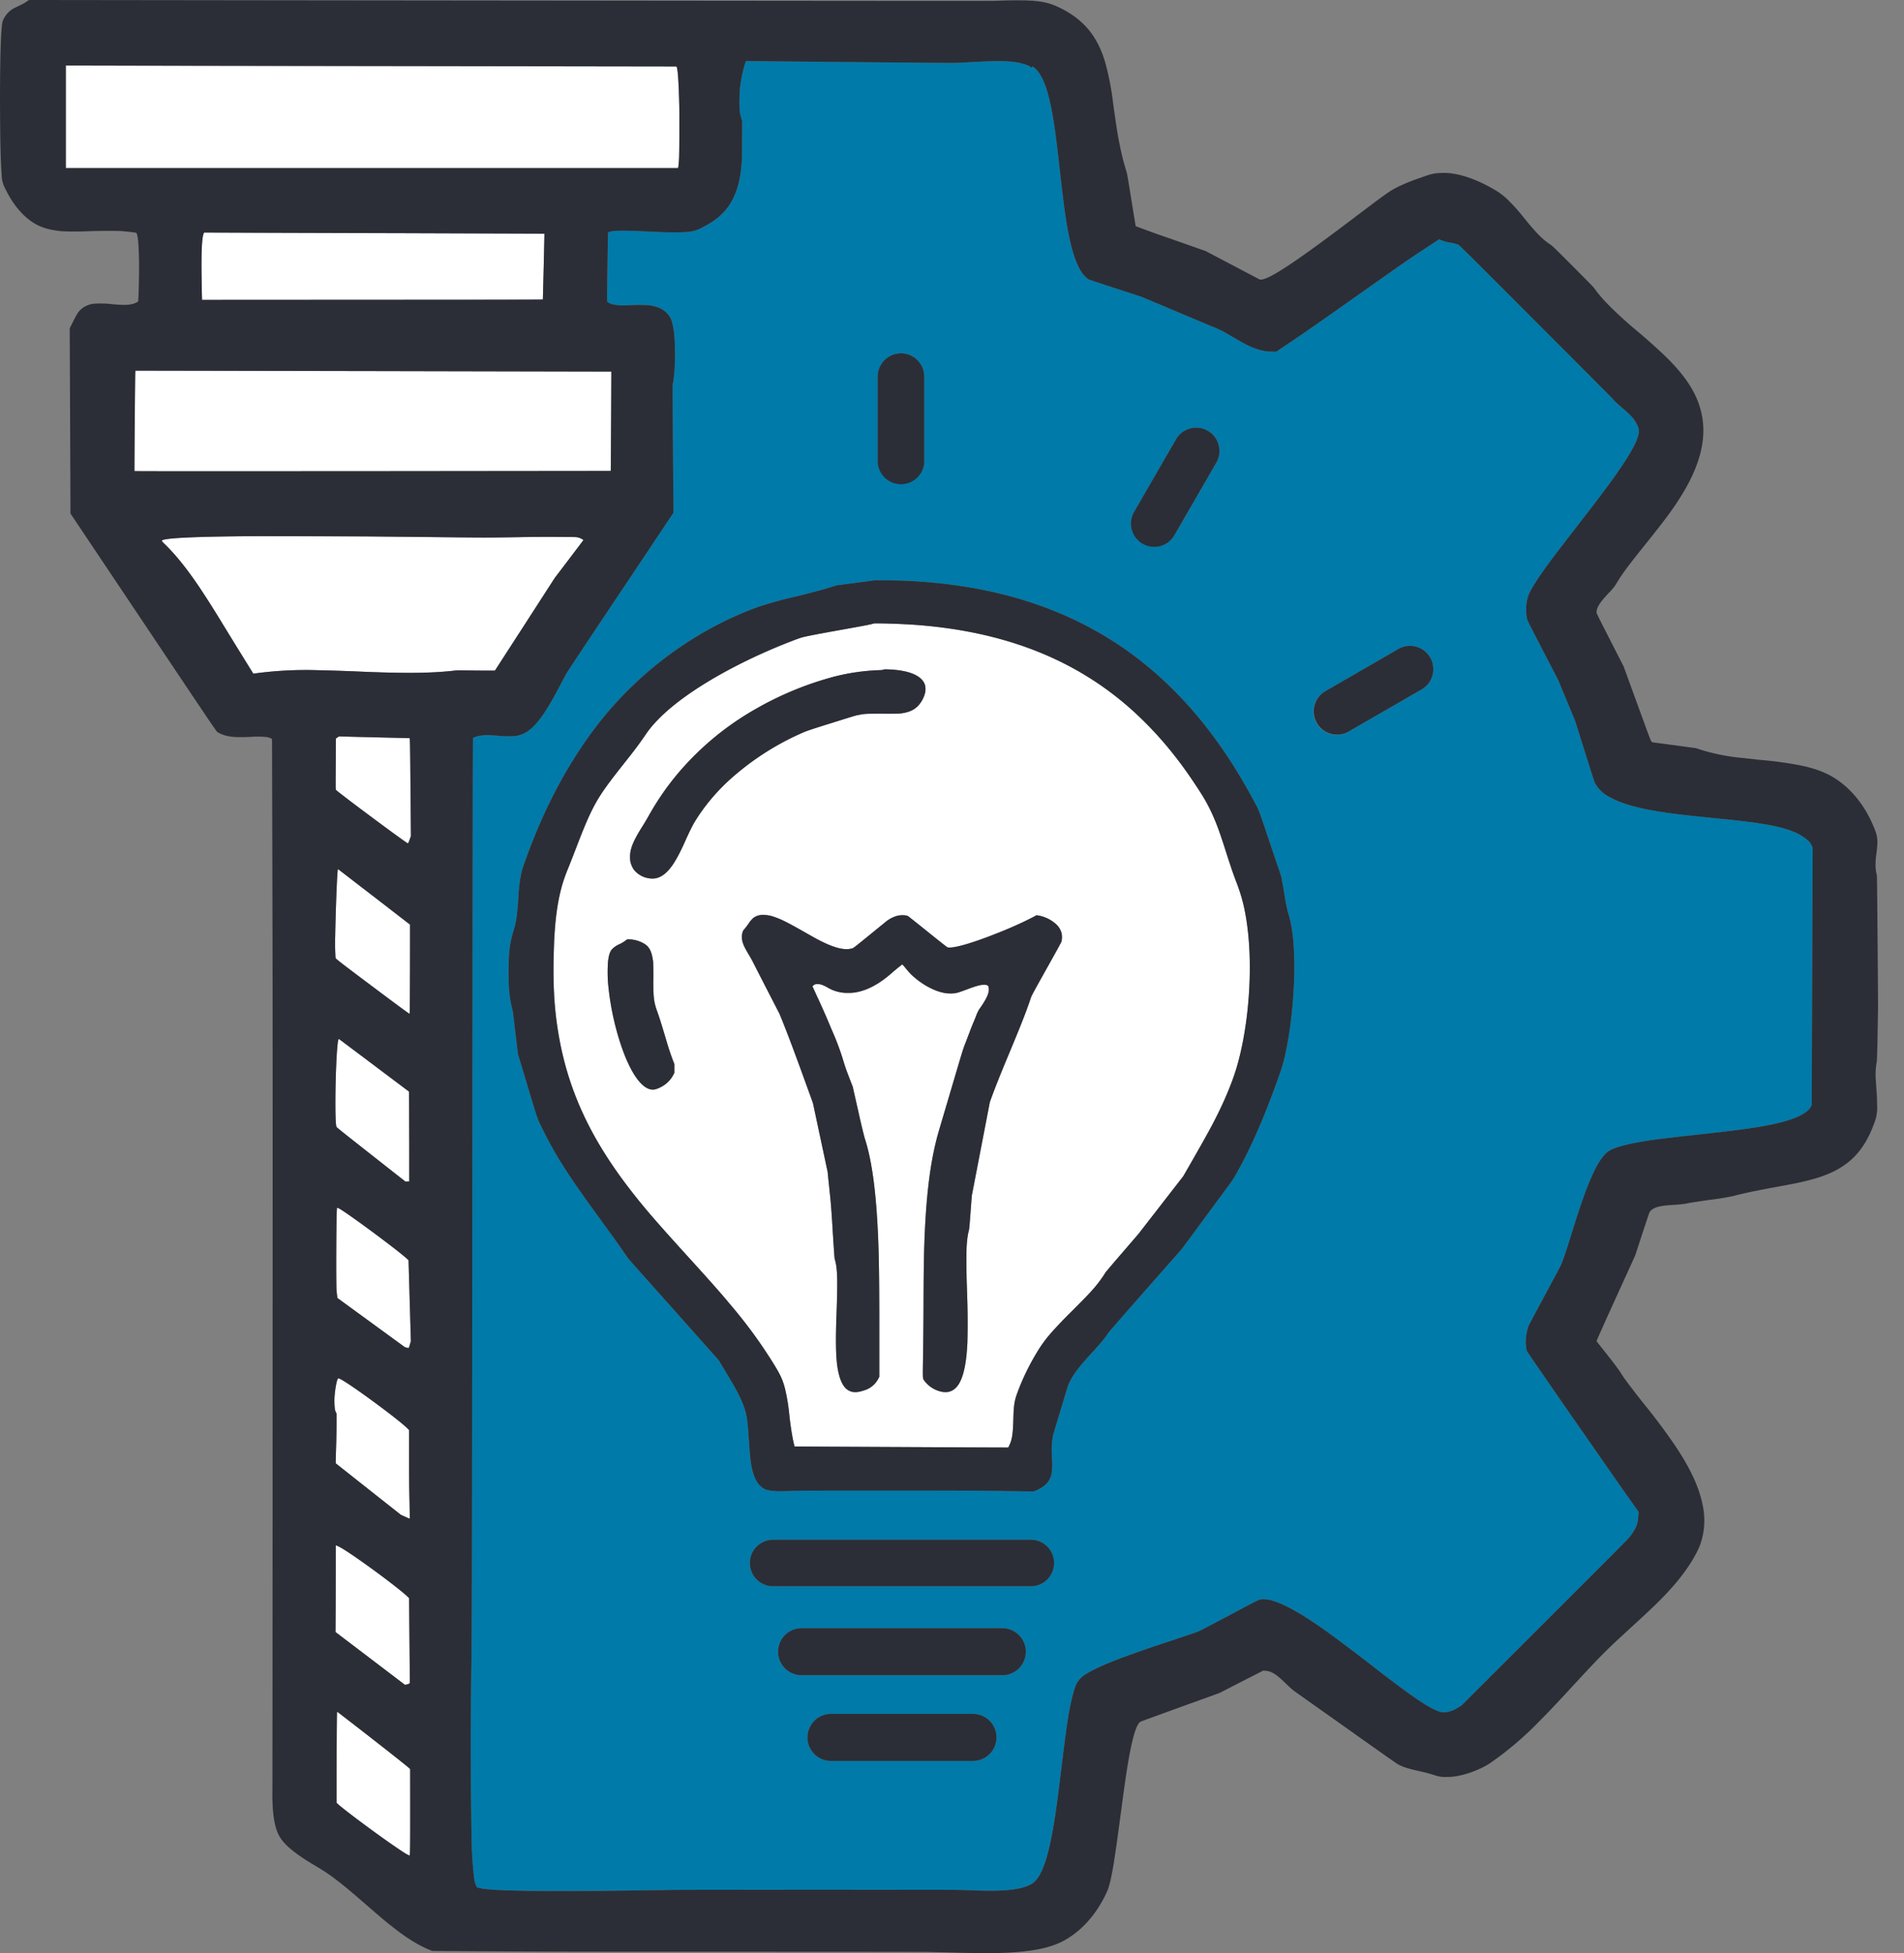 <svg width="39" height="40" viewBox="0 0 39 40" fill="none" xmlns="http://www.w3.org/2000/svg"><rect x="0" y="0" width="39" height="40" fill="#808080" stroke="none"/><path d="m8.363 1.354 5.322.008h.171l.006.014c.023.056.04.314.051.762.006.232.003.996-.004 1.112-.005.09-.011.156-.017.177l-.004.015H1.348v-2.1l.932.002 6.083.01zM8.24 4.775l2.911.01c.003.003-.03 1.344-.032 1.348-.003.004-.8.006-3.491.007H4.139l-.003-.086a56.083 56.083 0 0 1-.007-.355c-.009-.533.006-.842.043-.919l.008-.018.575.003 3.485.01zM7.803 7.6l4.719.01c.002.002-.01 2.033-.012 2.035l-4.878.005c-3.785.002-4.876.002-4.878-.002-.003-.005.012-1.897.016-1.998l.003-.058h.156l4.874.008zm-.125 3.388c.23.003.69.008 1.024.01 1.29.015 1.185.015 1.884.004a33.076 33.076 0 0 1 .996-.004c.197 0 .222.002.251.008a.351.351 0 0 1 .053.017c.024.01.064.034.064.038 0 .002-.132.177-.293.389l-.293.385-.611.947c-.337.521-.613.95-.615.951-.002.002-.17.002-.39 0-.365-.004-.388-.004-.45.003a8.02 8.02 0 0 1-.92.045c-.268 0-.475-.006-1.015-.027a38.225 38.225 0 0 0-.824-.027 7.766 7.766 0 0 0-1.35.07c-.004-.002-.42-.676-.608-.985-.216-.352-.315-.51-.434-.69-.273-.416-.53-.743-.767-.973-.073-.07-.076-.077-.047-.088.104-.042.651-.068 1.633-.078.262-.003 2.322.002 2.712.005zm.025 4.113c.365.01.67.016.676.016.022 0 .02-.068.033 1.454l.005.552-.023.064c-.023.066-.032.085-.041.085-.027 0-1.418-1.035-1.472-1.095-.007-.007-.007-.033-.004-.53l.002-.522.064-.043.049.002.711.017zm-.034 3.272.73.564v.26c0 .143 0 .554-.002.913-.002.522-.004.653-.008.653-.01 0-.253-.178-.795-.585-.6-.45-.717-.54-.721-.558a4.914 4.914 0 0 1-.007-.457c.01-.557.04-1.317.054-1.354.003-.009.004-.01.01-.005l.739.57zm-.009 3.444.717.54.003.336c0 .185.003.6.003.92v.583l-.076.006-.705-.555c-.589-.463-.706-.557-.71-.568-.015-.042-.022-.197-.022-.49 0-.501.025-1.102.054-1.268.003-.021.012-.043.018-.043l.718.539zm-.702 2.941c.216.126 1.21.864 1.38 1.024l.03.027.048 1.66-.021.07a.343.343 0 0 1-.026.071.41.41 0 0 1-.04-.01l-.037-.01-1.38-1.005-.004-.026a1.802 1.802 0 0 1-.018-.26c-.008-.267 0-1.446.011-1.542l.003-.021.012.002c.007.002.026.01.042.02zm-.001 3.48c.183.08 1.225.846 1.397 1.025l.025.027v.543c0 .43.002.618.009.906.004.2.007.364.006.365a.995.995 0 0 1-.09-.038l-.09-.04-.663-.523-.67-.53c-.006-.006-.006-.024.003-.325.006-.182.01-.4.01-.507v-.188l-.014-.028a.293.293 0 0 1-.02-.06 1.45 1.45 0 0 1-.007-.269c.013-.163.046-.335.069-.361.008-.01.008-.01.035.003zm-.026 3.432c.092.044.282.17.571.376.374.267.766.571.856.663l.022.022.016 1.736-.01.01c-.008.009-.021.014-.05.021l-.038.01-.043-.032-.712-.542-.67-.509.003-.486.002-.886v-.4h.01c.005 0 .025.008.043.017zm.015 3.416c.616.473 1.364 1.06 1.432 1.123l.024.022.001.75c.001.738-.002 1.009-.01 1.018-.01.009-.082-.032-.228-.13-.372-.25-1.107-.794-1.245-.923l-.025-.024v-.316c0-.752.005-1.547.01-1.547a.25.25 0 0 1 .041.027z" fill="#fff"/><path fill-rule="evenodd" clip-rule="evenodd" d="M18.185 12.77c.175.005.362.014.505.023 1.78.121 3.21.655 4.358 1.627.29.246.584.543.838.845.21.25.383.482.574.768.172.258.237.366.322.538.105.213.18.409.292.756.138.431.183.564.257.756.108.284.17.53.215.869.12.88.036 2.039-.208 2.884-.101.351-.28.772-.52 1.224-.087.162-.146.269-.37.663l-.21.365-.915 1.18-.334.388c-.184.213-.34.396-.346.407a2.486 2.486 0 0 1-.127.186c-.113.148-.202.244-.54.585-.296.298-.384.39-.482.506a2.621 2.621 0 0 0-.259.365c-.174.29-.319.594-.411.864-.047.136-.06.236-.067.484-.007.312-.026.432-.084.551l-.021.042H20.6c-.29 0-4.324-.02-4.325-.021a2.926 2.926 0 0 1-.045-.206 6.551 6.551 0 0 1-.061-.435 3.95 3.95 0 0 0-.088-.538c-.05-.192-.094-.288-.249-.538a9.886 9.886 0 0 0-.856-1.17c-.217-.261-.384-.45-.874-.99-.684-.752-.931-1.04-1.226-1.425-.806-1.051-1.254-2.038-1.441-3.176-.086-.518-.113-1.027-.09-1.715.018-.555.071-.961.172-1.312.03-.102.057-.177.128-.356.039-.096.107-.27.152-.386.289-.757.4-.975.713-1.392.075-.1.12-.157.335-.43.164-.206.255-.329.382-.514.072-.106.132-.18.236-.288.444-.468 1.268-.986 2.266-1.424.25-.11.607-.25.697-.275.093-.025.288-.063.771-.15.492-.087.675-.123.695-.134.009-.005.1-.005.293 0zm-.17.955c.05-.002.068-.004.08-.01.015-.007.024-.008.084-.005.446.013.72.131.772.332a.398.398 0 0 1 .001.134.604.604 0 0 1-.147.28c-.084.086-.182.13-.338.153a3.19 3.19 0 0 1-.378.008c-.357 0-.38.001-.5.025-.067.013-.03.001-.569.17a8.851 8.851 0 0 0-.545.179 5.547 5.547 0 0 0-1.44.9c-.333.29-.61.614-.803.938-.05.083-.11.204-.189.38a3.304 3.304 0 0 1-.258.495c-.148.216-.295.307-.466.288a.492.492 0 0 1-.333-.177.477.477 0 0 1-.075-.18.7.7 0 0 1 .002-.181c.025-.145.088-.277.257-.548.034-.054.085-.14.114-.191.163-.29.326-.532.521-.776a5.877 5.877 0 0 1 1.683-1.423 6.662 6.662 0 0 1 1.597-.657 4.33 4.33 0 0 1 .93-.134zM15.431 18.8a.325.325 0 0 1 .153-.06.678.678 0 0 1 .282.042c.137.047.265.11.588.294l.256.144c.354.192.58.253.749.203.025-.008.042-.021.354-.274l.35-.285a.657.657 0 0 1 .212-.106c.074-.02.186-.017.227.006.007.004.188.149.402.321.321.258.393.314.407.318.114.026.494-.082 1.015-.29.3-.119.652-.278.766-.346l.037-.022.034.005a.73.73 0 0 1 .365.175c.064.06.1.12.117.19a.392.392 0 0 1-.003.167c-.006.023-.074.147-.309.566-.286.513-.301.54-.318.59-.023.072-.094.267-.133.369-.07.185-.149.377-.345.848a20.45 20.45 0 0 0-.326.818l-.035.096-.371 1.922-.024.33c-.025.333-.027.348-.041.402a1.8 1.8 0 0 0-.042.348c-.006.12-.003.496.006.765l.011.339c.007.21.007.71 0 .832-.013.25-.036.427-.072.572-.062.253-.16.388-.305.426a.405.405 0 0 1-.148 0 .59.59 0 0 1-.353-.221c-.04-.06-.037-.01-.03-.503.005-.239.009-.712.01-1.053.002-.602.006-.884.014-1.173.029-.943.107-1.635.246-2.193.029-.116.023-.093.298-1.026.24-.812.25-.847.295-.959l.09-.235c.024-.065.059-.154.077-.196.019-.043.046-.11.06-.147a.631.631 0 0 1 .094-.174c.129-.189.176-.302.161-.39-.006-.04-.009-.045-.033-.056a.129.129 0 0 0-.063-.01c-.07.001-.153.023-.309.08-.22.083-.252.092-.326.098a.843.843 0 0 1-.17-.008c-.205-.037-.441-.161-.644-.34a1.225 1.225 0 0 1-.161-.175c-.042-.05-.063-.073-.066-.07a4.126 4.126 0 0 0-.201.163c-.248.221-.488.355-.717.4a.766.766 0 0 1-.189.019.787.787 0 0 1-.41-.104c-.098-.057-.155-.077-.215-.077-.044 0-.065.007-.087.028l-.02.019.116.251a15.517 15.517 0 0 1 .274.626c.106.243.18.435.234.617.037.126.06.19.123.358l.079.205.113.496c.079.35.119.514.133.558.153.471.241 1.15.278 2.144.015.418.02.885.02 1.897v.844l-.018.036a.482.482 0 0 1-.295.243c-.157.053-.26.047-.35-.022-.105-.08-.175-.268-.206-.545-.023-.215-.025-.529-.006-1.035.024-.632.017-.881-.027-1.048a9.689 9.689 0 0 0-.014-.053c-.002-.01-.02-.264-.039-.567v-.008a14.22 14.22 0 0 0-.07-.87l-.034-.33-.3-1.406-.151-.417a38.858 38.858 0 0 0-.477-1.271l-.056-.14-.26-.504a59.33 59.33 0 0 1-.283-.552 2.502 2.502 0 0 0-.084-.151c-.114-.191-.145-.27-.145-.37 0-.062.02-.13.043-.148.005-.004.045-.056.089-.115a.56.56 0 0 1 .104-.125zm-2.736.535a.706.706 0 0 0 .14-.088c.006-.007.013-.008.045-.008.123 0 .269.048.355.116.08.063.121.165.143.344.003.028.005.136.005.347 0 .262.002.316.008.367.014.124.024.167.07.302.057.162.079.23.186.59.05.169.1.32.138.416l.028.071v.18l-.016.033a.587.587 0 0 1-.275.267c-.08.04-.132.051-.188.042-.206-.035-.428-.362-.61-.896a5.555 5.555 0 0 1-.27-1.296 3.003 3.003 0 0 1 0-.425c.018-.148.041-.214.093-.266a.488.488 0 0 1 .148-.096z" fill="#fff"/><path fill-rule="evenodd" clip-rule="evenodd" d="M17.594 1.273c1.05.01 1.926.017 1.949.016.072-.002.233-.01.417-.02.43-.023.62-.023.81 0 .108.014.213.04.294.075a.14.14 0 0 1 .05.03l.013.017.009-.015c.005-.008.01-.015.013-.015a.39.39 0 0 1 .091.077c.161.184.27.544.366 1.203.025.173.053.402.102.84.068.602.097.823.137 1.071.087.526.188.854.325 1.044a.599.599 0 0 0 .11.114c.024.017.054.027.563.193l.538.175.737.31c.406.172.753.317.772.324.047.019.148.067.2.097.043.023.108.06.268.155.193.113.332.175.474.21.078.02.124.025.22.027l.088.002.365-.245c.3-.203.538-.369 1.335-.932.921-.65.987-.697 1.301-.903.182-.12.333-.22.336-.22.003-.001.016.003.029.01a.718.718 0 0 0 .189.054.87.87 0 0 1 .178.046c.021.01.156.143 1.577 1.566.854.855 1.567 1.57 1.584 1.59.042.051.096.102.2.19.177.153.244.227.295.33.049.097.052.16.015.272-.074.221-.301.58-.73 1.15-.103.139-.24.317-.492.642l-.413.535-.004.005c-.332.438-.521.72-.592.885a.79.79 0 0 0-.05.335.639.639 0 0 0 .023.188c.004.013.147.294.319.624l.311.6.348.839.193.615c.106.338.199.628.206.644a.68.68 0 0 0 .266.278c.05.03.169.09.236.116.268.106.63.185 1.144.251.176.023.373.044.773.084.394.04.57.059.724.079.417.052.702.113.897.19a.985.985 0 0 1 .345.207.335.335 0 0 1 .066.096l.015.031-.001.352-.01 2.639-.008 2.287-.014.027c-.072.137-.3.252-.679.342-.319.075-.712.134-1.437.213-.915.101-1.096.123-1.36.168-.324.055-.562.123-.662.188-.189.123-.375.492-.615 1.218-.054.161-.07.213-.19.598a8.972 8.972 0 0 1-.163.484c-.02.05-.082.168-.35.664-.179.331-.33.615-.335.63-.014.04-.034.125-.043.192a.894.894 0 0 0 .009.302c.006.02.186.281.888 1.295.485.698 1 1.437 1.143 1.64l.263.37-.003.037c-.012.21-.034.273-.163.453-.037.052-.094.11-1.751 1.765l-1.713 1.711-.055.033a.616.616 0 0 1-.276.106c-.07.005-.132-.012-.242-.066-.215-.106-.509-.312-1.118-.78a42.129 42.129 0 0 0-.974-.74c-.391-.284-.665-.458-.909-.58-.205-.102-.359-.15-.482-.15-.084 0-.037-.023-.7.33-.514.273-.606.32-.657.34l-.515.174c-.584.195-.754.254-.988.341-.514.192-.82.345-.901.451l-.04.05c-.032.038-.068.135-.11.298-.075.296-.123.612-.233 1.523-.068.56-.104.83-.15 1.102-.106.637-.226 1.007-.38 1.162a.327.327 0 0 1-.109.078c-.099.05-.233.084-.4.102-.223.025-.462.026-.955.006-.157-.007-.377-.007-2.965-.007-2.507 0-2.841 0-3.241.007-.828.014-1.025.015-1.728.018-1.068.004-1.598-.008-1.878-.042-.092-.011-.167-.03-.167-.043a.213.213 0 0 0-.014-.034.429.429 0 0 1-.033-.117 7.788 7.788 0 0 1-.056-.867 107.01 107.01 0 0 1-.004-3.528c.012-1.007.013-1.68.02-10.14.008-8.155.009-8.842.015-8.846a.618.618 0 0 1 .126-.039c.114-.022.189-.021.463.003.097.008.247.006.3-.004.159-.032.273-.104.406-.255.146-.167.282-.386.503-.809l.105-.2c.015-.029.464-.705 1.114-1.677l1.088-1.629-.01-1.305c-.008-1.101-.009-1.308-.004-1.329.047-.209.06-.696.028-1.022a1.287 1.287 0 0 0-.063-.308.48.48 0 0 0-.225-.224.787.787 0 0 0-.252-.063 3.644 3.644 0 0 0-.373 0 1.212 1.212 0 0 1-.345-.016.373.373 0 0 1-.112-.052c-.006-.008-.006-.047.004-.712.005-.387.01-.705.012-.708a.087.087 0 0 1 .025-.011c.093-.036.27-.035 1.014.001.218.01.496.01.607-.004a.72.72 0 0 0 .29-.093c.489-.24.723-.597.79-1.203.016-.154.017-.182.019-.579l.002-.39-.014-.045a1.033 1.033 0 0 1-.037-.17 3.27 3.27 0 0 1 .002-.418 2.63 2.63 0 0 1 .121-.588l.005-.012.204.003 2.11.02zm-.556 10.745.092-.03.797-.104.243.002a10.529 10.529 0 0 1 1.736.153c1.4.245 2.603.783 3.606 1.614.841.697 1.558 1.605 2.168 2.744.118.22.082.126.338.885l.229.678.06.34c.046.26.063.35.074.382.078.24.12.547.128.965a9.025 9.025 0 0 1-.159 1.833c-.044.22-.077.341-.137.513-.313.884-.593 1.526-.913 2.087-.05.088-.059.1-.556.773l-.013.017-.518.701-.748.851c-.504.573-.755.862-.769.883a2.825 2.825 0 0 1-.283.35 8.706 8.706 0 0 0-.257.286 1.78 1.78 0 0 0-.256.382c-.02.043-.04.107-.162.507-.075.252-.143.476-.15.497-.042.142-.053.283-.041.55a1.18 1.18 0 0 1-.01.317c-.033.148-.131.252-.318.333l-.045.02-.558-.01c-.522-.008-.68-.008-2.417-.009-1.608 0-1.875.001-1.98.007-.139.007-.3.008-.366.002-.103-.01-.182-.028-.204-.05a.423.423 0 0 1-.137-.129.7.7 0 0 1-.078-.168c-.047-.145-.07-.302-.092-.655-.03-.478-.047-.584-.125-.78a3.208 3.208 0 0 0-.229-.452l-.265-.442c-.004-.007-.422-.476-.928-1.042-.505-.566-.927-1.042-.937-1.056a27.769 27.769 0 0 0-.642-.902c-.57-.78-.833-1.193-1.082-1.695-.133-.269-.11-.203-.331-.936l-.194-.644-.052-.437a5.457 5.457 0 0 0-.063-.48 2.5 2.5 0 0 1-.07-.473c-.01-.11-.008-.499.001-.615a2.13 2.13 0 0 1 .085-.49c.063-.2.084-.333.108-.707.017-.25.032-.375.058-.493.015-.069.027-.108.074-.24.318-.892.702-1.67 1.158-2.346a7.492 7.492 0 0 1 2.357-2.267 7.059 7.059 0 0 1 1.316-.626c.175-.057.27-.083.739-.2.388-.096.55-.14.718-.194zm2.891 23.083h-2.908a.482.482 0 0 0 0 .964h2.908a.482.482 0 0 0 0-.964zM17.98 7.715V9.44a.477.477 0 0 0 .953 0V7.715a.477.477 0 0 0-.954 0zm6.114 1.275-.863 1.494a.477.477 0 0 0 .826.477l.863-1.494a.477.477 0 0 0-.826-.477zm4.55 4.302-1.494.863a.477.477 0 1 0 .477.826l1.494-.862a.477.477 0 0 0-.477-.827zM20.53 33.346h-4.11a.482.482 0 1 0 0 .964h4.11a.482.482 0 0 0 0-.964zm.584-1.812h-5.277a.477.477 0 1 0 0 .954h5.277a.477.477 0 1 0 0-.954z" fill="#007AA9"/><path d="M.58.007a.837.837 0 0 1-.151.092L.325.15a.488.488 0 0 0-.227.198.366.366 0 0 0-.049.107C.015.623-.004 1.368.001 2.27c.003.656.013 1.05.033 1.306a.612.612 0 0 0 .085.31c.177.365.433.636.711.752.113.048.246.078.408.095.107.01.344.012.573.003.239-.009.595-.01.693-.002.078.006.186.018.246.028l.043.007.008.017c.027.06.041.236.047.576.003.212-.007.696-.017.792l-.003.023-.03.016c-.104.055-.226.063-.504.036a2.025 2.025 0 0 0-.367-.009.472.472 0 0 0-.286.132c-.044.046-.063.076-.142.23l-.071.142.007 1.676.008 1.897v.22l1.495 2.232c1.394 2.083 1.495 2.232 1.514 2.244.056.035.14.068.212.082.112.023.24.027.468.017a1.77 1.77 0 0 1 .335.004.314.314 0 0 1 .097.034l.008.007.007 2.73c.006 2.372.007 3.775.005 10.672-.001 4.368-.003 8.009-.004 8.092-.008.461.034.766.129.95.082.16.247.313.548.507.032.022.123.077.2.123.2.12.273.168.417.278.152.115.28.22.608.505l.32.276c.426.358.72.553 1.008.669l.045.018 1.32.008c1.14.007 1.816.008 4.987.008 2.312 0 3.739.002 3.857.004l.4.01c.697.02 1.042.019 1.363-.004.464-.033.788-.111 1.033-.25.334-.189.621-.505.816-.899.05-.103.066-.14.087-.214.062-.216.112-.523.231-1.42.09-.673.132-.964.18-1.227.081-.44.155-.666.233-.712.01-.005.377-.139.816-.298l.8-.289.894-.458.044.002c.05.003.09.013.137.036.077.036.14.087.275.216.103.1.153.144.195.173l1.053.746c.831.59 1.036.734 1.073.753.095.048.184.077.376.121l.155.036c.044.01.133.036.217.062a.63.63 0 0 0 .231.032c.096 0 .152-.005.248-.024.221-.044.47-.144.64-.255a6.74 6.74 0 0 0 1.01-.857c.186-.186.342-.351.716-.756.554-.6.667-.713 1.18-1.181.503-.46.704-.66.922-.92.224-.269.405-.557.484-.773a1.48 1.48 0 0 0 .051-.787c-.069-.365-.251-.763-.568-1.234a12.75 12.75 0 0 0-.642-.859c-.294-.372-.404-.52-.495-.668a8.199 8.199 0 0 0-.248-.327l-.221-.28.003-.02c.002-.01.153-.35.395-.881l.393-.863.142-.436c.079-.24.147-.443.152-.45a.237.237 0 0 1 .084-.071c.076-.04.175-.06.361-.071.2-.013.26-.02.336-.037.03-.007.222-.037.462-.071a5.06 5.06 0 0 0 .471-.077c.208-.055.454-.107.889-.187.35-.064.478-.09.634-.13.407-.101.682-.235.904-.438.196-.18.344-.418.46-.739a.853.853 0 0 0 .058-.373c0-.085-.003-.164-.009-.248a20.299 20.299 0 0 1-.015-.224 1.49 1.49 0 0 1 .019-.424 16.6 16.6 0 0 0 .015-.571l.01-.557-.01-1.332c-.01-1.166-.011-1.334-.017-1.354a.873.873 0 0 1-.025-.17 1.534 1.534 0 0 1 .019-.271c.031-.25.026-.332-.033-.485a2.55 2.55 0 0 0-.248-.483 2.105 2.105 0 0 0-.345-.399c-.264-.231-.53-.354-.96-.44a7.984 7.984 0 0 0-.805-.108l-.378-.041a4.075 4.075 0 0 1-.867-.178l-.059-.02-.896-.121-.017-.016c-.017-.016-.022-.032-.294-.777l-.277-.76-.276-.54c-.255-.499-.276-.542-.278-.564-.005-.064.032-.145.116-.25.039-.049.052-.063.143-.161a.977.977 0 0 0 .137-.166c.114-.196.232-.356.59-.803.437-.543.61-.779.785-1.071.35-.584.477-1.097.389-1.574-.08-.435-.332-.832-.816-1.285a12.98 12.98 0 0 0-.5-.444 8.377 8.377 0 0 1-.592-.538 2.792 2.792 0 0 1-.296-.345c-.022-.031-.107-.118-.441-.453-.406-.406-.415-.415-.465-.448-.16-.107-.273-.221-.533-.54a3.886 3.886 0 0 0-.297-.338 1.382 1.382 0 0 0-.287-.23c-.352-.209-.68-.329-.964-.354a1.454 1.454 0 0 0-.283.008c-.08.014-.122.026-.285.085a3.86 3.86 0 0 0-.472.19c-.16.08-.22.122-.783.547-.483.365-.707.532-.912.68-.625.454-.98.67-1.104.67h-.029l-1.108-.583-.705-.248a22.48 22.48 0 0 1-.718-.258l-.012-.01-.087-.535c-.086-.535-.087-.536-.11-.61a4.892 4.892 0 0 1-.13-.52c-.04-.196-.064-.348-.132-.832a5.71 5.71 0 0 0-.159-.835c-.131-.454-.35-.769-.692-.996a1.993 1.993 0 0 0-.306-.168c-.181-.08-.334-.11-.624-.121a8.945 8.945 0 0 0-.624.008c-.136.004-2.801.002-13.9-.01L.77 0C.606 0 .584 0 .58.007zm17.014 1.266c1.05.01 1.926.017 1.949.016.072-.002.233-.01.417-.02.43-.023.62-.023.81 0 .108.014.213.04.294.075a.14.14 0 0 1 .05.03l.013.017.009-.015c.005-.008.01-.015.013-.015a.39.39 0 0 1 .091.077c.161.184.27.544.366 1.203.025.173.053.402.102.84.068.602.097.823.137 1.071.087.526.188.853.325 1.044a.599.599 0 0 0 .11.114c.024.017.054.027.563.193l.538.175.737.31c.406.172.753.317.772.324.047.019.148.067.2.096l.268.156c.193.113.332.175.474.21.078.02.124.025.22.027l.088.002.365-.245c.3-.203.538-.369 1.335-.932.921-.65.987-.697 1.301-.903.182-.12.333-.22.336-.22.003-.001.016.003.029.01a.718.718 0 0 0 .189.054.87.87 0 0 1 .178.046c.021.01.156.143 1.577 1.566.854.855 1.567 1.57 1.584 1.59.042.051.096.102.2.19.177.152.244.227.295.33.049.097.052.16.015.272-.074.22-.301.58-.73 1.15-.103.139-.24.316-.492.642l-.413.535a.155.155 0 0 1-.004.005c-.332.438-.521.72-.592.885a.79.79 0 0 0-.05.335.637.637 0 0 0 .023.188c.004.013.147.294.319.624l.311.6.348.839.193.615c.106.338.199.628.206.644a.681.681 0 0 0 .266.278c.05.03.169.09.236.116.268.106.63.185 1.144.251.176.023.373.044.773.084.394.04.57.059.724.079.417.052.702.113.897.19a.984.984 0 0 1 .345.207.336.336 0 0 1 .066.096l.015.031-.001.352-.01 2.639-.008 2.287-.014.027c-.072.137-.3.252-.679.342-.319.075-.712.134-1.437.213-.915.101-1.096.123-1.36.168-.324.055-.562.123-.662.188-.189.123-.375.492-.615 1.218-.054.161-.07.213-.19.598a8.91 8.91 0 0 1-.163.483c-.02.05-.082.169-.35.665-.179.331-.33.615-.335.63-.014.04-.034.125-.043.192a.892.892 0 0 0 .009.302c.006.02.186.281.888 1.295.485.698 1 1.437 1.143 1.64l.263.37-.003.037c-.012.21-.034.273-.163.453-.037.052-.094.11-1.751 1.765l-1.713 1.711-.055.033a.615.615 0 0 1-.276.106c-.07.005-.132-.012-.242-.066-.215-.106-.509-.312-1.118-.78a41.517 41.517 0 0 0-.974-.74c-.391-.284-.665-.458-.909-.58-.205-.102-.359-.15-.482-.15-.084 0-.037-.023-.7.33-.514.273-.606.32-.657.34l-.515.174a27.57 27.57 0 0 0-.988.341c-.514.192-.82.345-.901.451l-.04.05c-.032.038-.068.135-.11.298-.075.296-.123.612-.233 1.523-.068.56-.104.83-.15 1.102-.106.637-.226 1.007-.38 1.162a.329.329 0 0 1-.109.078c-.099.05-.233.084-.4.102-.223.025-.462.026-.955.005-.157-.006-.377-.006-2.965-.006-2.507 0-2.841 0-3.241.007-.828.013-1.025.015-1.728.018-1.068.004-1.598-.008-1.878-.042-.092-.011-.167-.03-.167-.043a.21.21 0 0 0-.014-.034.43.43 0 0 1-.033-.117 7.788 7.788 0 0 1-.056-.867 107.01 107.01 0 0 1-.004-3.528c.012-1.007.013-1.68.02-10.14.008-8.155.009-8.842.015-8.846a.617.617 0 0 1 .126-.039c.114-.022.189-.021.463.003.097.008.247.006.3-.004.159-.032.273-.104.406-.255.146-.167.282-.386.503-.809l.105-.2c.015-.029.464-.705 1.114-1.677l1.088-1.629-.01-1.305c-.008-1.101-.009-1.308-.004-1.329.047-.209.06-.696.028-1.022a1.287 1.287 0 0 0-.063-.308.48.48 0 0 0-.225-.224.787.787 0 0 0-.252-.063 3.644 3.644 0 0 0-.373 0 1.212 1.212 0 0 1-.345-.016.373.373 0 0 1-.112-.052c-.006-.008-.006-.047.004-.712.005-.387.01-.706.012-.708a.086.086 0 0 1 .025-.011c.093-.036.27-.035 1.014.001.218.01.496.01.607-.004a.72.72 0 0 0 .29-.093c.489-.24.723-.597.79-1.203.016-.154.017-.182.019-.579l.002-.39-.014-.045a1.033 1.033 0 0 1-.037-.17 3.27 3.27 0 0 1 .002-.418 2.63 2.63 0 0 1 .121-.588l.005-.012.204.003 2.11.02zm-9.231.08 5.322.008h.171l.006.014c.023.056.04.315.051.763.006.231.003.996-.004 1.112-.005.09-.011.156-.017.177l-.004.015H1.348V1.341l.932.002c.513.002 3.25.006 6.083.01zM8.24 4.776l2.911.01c.003.003-.03 1.343-.032 1.348-.003.004-.8.005-3.491.006l-3.489.002-.003-.088A55.31 55.31 0 0 1 4.13 5.7c-.009-.533.006-.843.043-.92l.008-.017.575.002c.316.002 1.885.007 3.485.011zM7.803 7.6l4.719.01c.002.002-.01 2.033-.012 2.035l-4.878.005c-3.785.002-4.876.002-4.878-.002-.003-.005.012-1.897.016-1.999l.003-.058h.156l4.874.009zm-.125 3.388 1.024.01c1.29.014 1.185.014 1.884.004a33.437 33.437 0 0 1 .996-.004c.197 0 .222.001.251.008a.35.35 0 0 1 .053.016c.024.01.064.034.064.039 0 .002-.132.176-.293.389l-.293.385-.611.947-.615.951c-.002.002-.17.002-.39 0-.365-.005-.388-.005-.45.003-.25.029-.566.044-.92.044a23.4 23.4 0 0 1-1.015-.026 38.228 38.228 0 0 0-.824-.027 7.766 7.766 0 0 0-1.35.07 214.86 214.86 0 0 1-.608-.985 22.45 22.45 0 0 0-.434-.691c-.273-.416-.53-.742-.767-.972-.073-.07-.076-.077-.047-.089.104-.042.651-.068 1.633-.077.262-.003 2.322.001 2.712.005zm.025 4.113.676.016c.022 0 .02-.069.033 1.453l.005.552-.023.064c-.023.067-.032.085-.041.085-.027 0-1.418-1.034-1.472-1.094-.007-.008-.007-.033-.004-.53l.003-.522.063-.043.049.001c.026.001.346.01.711.018zm-.034 3.272.73.564v.26c0 .143 0 .553-.002.912-.002.523-.004.654-.008.654-.01 0-.253-.179-.795-.585-.6-.45-.717-.541-.721-.559a4.917 4.917 0 0 1-.007-.457c.01-.557.04-1.316.054-1.354.003-.008.004-.01.01-.004l.739.569zm-.009 3.444.717.539.003.337c0 .185.003.599.003.92v.583l-.076.005-.705-.554c-.589-.463-.706-.557-.71-.569-.015-.042-.022-.196-.022-.49 0-.5.025-1.101.054-1.267.003-.022.012-.043.018-.043l.718.539zm-.702 2.94c.216.127 1.21.865 1.38 1.025l.03.027.048 1.66-.021.07a.344.344 0 0 1-.026.071.423.423 0 0 1-.04-.01l-.037-.01-1.38-1.006-.004-.026a1.802 1.802 0 0 1-.018-.26c-.008-.266 0-1.446.011-1.541l.003-.022.012.003c.007.001.026.01.042.02zm0 3.48c.182.081 1.224.846 1.396 1.026l.025.026v.544c0 .43.002.618.009.906l.006.364a.73.73 0 0 1-.09-.037l-.09-.04-.663-.523-.67-.53c-.006-.006-.006-.024.003-.325.006-.183.01-.4.01-.507v-.188l-.014-.029a.291.291 0 0 1-.02-.059 1.452 1.452 0 0 1-.007-.269c.013-.164.046-.336.069-.361.008-.01.008-.01.035.003zM6.93 31.67c.092.044.282.169.571.376.374.267.766.57.856.663l.022.022.016 1.736-.01.01c-.008.009-.021.014-.05.02l-.038.01-.043-.032-.712-.541-.67-.509.003-.486.002-.887v-.4h.01c.005 0 .025.008.043.018zm.015 3.416c.616.473 1.364 1.06 1.432 1.123l.024.022.001.749c.001.739-.002 1.01-.01 1.018-.01.01-.082-.03-.228-.13-.372-.249-1.107-.794-1.245-.922l-.025-.024v-.316c0-.752.005-1.548.01-1.548a.26.26 0 0 1 .041.028z" fill="#2B2E36"/><path d="m17.13 11.989-.092.03c-.169.053-.33.097-.718.194a9.235 9.235 0 0 0-.739.199 7.04 7.04 0 0 0-1.316.626 7.492 7.492 0 0 0-2.357 2.267c-.456.677-.84 1.454-1.158 2.347-.046.13-.059.17-.074.24a3.212 3.212 0 0 0-.058.492c-.024.374-.045.507-.108.707a2.129 2.129 0 0 0-.085.49 7.18 7.18 0 0 0-.002.616 2.5 2.5 0 0 0 .07.472c.011.037.02.098.064.48l.052.437.194.644c.22.733.197.667.331.936.249.502.513.915 1.082 1.695.36.495.52.718.642.902.01.014.432.49.938 1.055l.927 1.042.265.443c.1.168.172.31.229.452.078.196.095.302.125.78.023.353.044.51.092.655a.7.7 0 0 0 .078.17.425.425 0 0 0 .137.128c.022.02.1.04.205.049.065.006.227.005.366-.002.104-.006.371-.007 1.98-.007 1.737 0 1.894.001 2.416.01l.558.008.045-.019c.186-.08.285-.185.318-.334a1.18 1.18 0 0 0 .01-.316c-.012-.267-.001-.408.042-.55l.15-.497c.12-.4.14-.464.161-.507.059-.123.137-.24.256-.382a8.59 8.59 0 0 1 .257-.287c.13-.14.231-.266.283-.349.014-.021.265-.31.769-.883l.748-.85.518-.702.012-.017c.499-.673.507-.685.557-.773.32-.561.6-1.203.913-2.087.06-.172.093-.293.137-.513.11-.549.172-1.257.16-1.833-.01-.418-.05-.724-.13-.965a4.548 4.548 0 0 1-.073-.382l-.06-.34-.229-.678c-.256-.759-.22-.665-.338-.885-.61-1.14-1.326-2.047-2.168-2.744-1.003-.831-2.206-1.37-3.605-1.614a10.529 10.529 0 0 0-1.737-.153l-.243-.002-.797.105zm1.055.782c.174.004.362.013.505.022 1.78.121 3.21.655 4.358 1.627.29.246.584.542.838.844.21.251.383.482.574.769.172.258.237.366.322.537.105.214.18.41.292.757.138.431.183.564.257.756.108.284.17.53.215.869.12.88.036 2.039-.208 2.884-.102.35-.28.772-.52 1.224-.087.162-.146.269-.37.662l-.21.366-.916 1.18-.333.387c-.184.213-.34.397-.346.408a2.486 2.486 0 0 1-.128.186c-.112.148-.2.244-.539.584a8.27 8.27 0 0 0-.482.507 2.628 2.628 0 0 0-.259.364 4.777 4.777 0 0 0-.412.865c-.046.135-.06.235-.066.484-.008.311-.026.432-.084.551l-.021.042H20.6c-.291 0-4.324-.02-4.325-.021a2.94 2.94 0 0 1-.045-.206 6.551 6.551 0 0 1-.062-.435 3.944 3.944 0 0 0-.087-.538c-.05-.192-.094-.288-.249-.538a9.886 9.886 0 0 0-.856-1.17c-.217-.261-.384-.45-.874-.99-.684-.752-.931-1.04-1.226-1.425-.806-1.052-1.254-2.038-1.441-3.176-.086-.518-.113-1.027-.09-1.715.017-.555.071-.961.172-1.312a3.44 3.44 0 0 1 .128-.356c.039-.097.107-.27.151-.386.29-.758.402-.976.714-1.392.075-.1.12-.157.335-.43.164-.206.255-.329.382-.514.072-.106.132-.18.236-.288.444-.469 1.267-.986 2.266-1.424.25-.11.607-.25.697-.275.093-.025.288-.063.771-.15.492-.087.675-.123.695-.135.009-.004.1-.004.293 0z" fill="#2B2E36"/><path d="M18.095 13.715c-.012.006-.03.008-.08.01a4.323 4.323 0 0 0-.93.133 6.658 6.658 0 0 0-1.598.657 5.895 5.895 0 0 0-1.682 1.423 5.602 5.602 0 0 0-.521.776c-.03.052-.08.138-.114.192-.17.27-.232.402-.258.547a.7.7 0 0 0-.002.182.476.476 0 0 0 .076.18.49.49 0 0 0 .333.176c.171.02.318-.071.466-.287.073-.107.151-.257.258-.496.079-.175.139-.296.189-.38a4 4 0 0 1 .803-.937 5.55 5.55 0 0 1 1.44-.9c.052-.023.17-.061.545-.179.54-.169.501-.157.57-.17.119-.024.142-.025.499-.026.293 0 .334 0 .378-.007.156-.023.254-.067.338-.153a.604.604 0 0 0 .147-.28.398.398 0 0 0-.002-.134c-.052-.201-.325-.319-.771-.333-.06-.002-.07 0-.084.006zm-2.511 5.025a.325.325 0 0 0-.153.059.555.555 0 0 0-.103.125c-.044.06-.084.111-.09.115-.022.019-.042.086-.042.148 0 .1.03.179.145.37.034.057.072.125.084.151l.282.551.26.505.057.14c.124.308.24.62.477 1.271l.151.417.3 1.406.034.33c.035.326.035.33.07.87v.008c.02.303.037.557.039.566l.014.054c.044.167.05.416.027 1.048-.02.506-.017.82.006 1.034.03.278.101.465.206.546.09.069.193.075.35.022a.482.482 0 0 0 .294-.243l.019-.036v-.845c0-1.011-.005-1.478-.02-1.896-.037-.995-.125-1.673-.279-2.145a12.439 12.439 0 0 1-.133-.557l-.112-.496-.079-.205a4.22 4.22 0 0 1-.123-.358 5.443 5.443 0 0 0-.234-.618 15.143 15.143 0 0 0-.274-.625l-.115-.251.019-.02c.021-.02.043-.027.087-.027.06 0 .116.02.215.077a.787.787 0 0 0 .41.104c.08 0 .116-.004.189-.018.229-.046.469-.18.717-.401.045-.04.13-.11.201-.164.003-.002.024.02.066.071.077.094.104.123.161.174.203.18.438.304.645.34.044.008.119.012.168.008.075-.005.106-.014.327-.097.156-.058.238-.079.31-.08.033 0 .044.002.062.01.024.01.027.015.033.055.015.089-.032.202-.161.39a.631.631 0 0 0-.094.174 5.836 5.836 0 0 1-.06.148 6.21 6.21 0 0 0-.078.196c-.024.065-.064.17-.09.235-.043.112-.054.147-.294.96-.276.931-.27.91-.298 1.024-.14.559-.217 1.251-.246 2.194-.008.29-.012.57-.014 1.173-.001.34-.006.814-.01 1.053-.007.493-.01.442.03.502a.59.59 0 0 0 .352.221c.044.01.115.01.15 0 .145-.037.242-.173.304-.425.036-.145.059-.322.072-.572a16.38 16.38 0 0 0 0-.832l-.011-.34a14.107 14.107 0 0 1-.006-.764c.008-.158.022-.276.042-.349.014-.053.015-.068.04-.4l.025-.331.371-1.922.035-.096c.079-.214.181-.472.326-.818.196-.471.274-.663.345-.848.04-.102.11-.298.133-.368.017-.051.032-.078.318-.591.235-.42.303-.544.31-.566a.404.404 0 0 0 .002-.167.38.38 0 0 0-.117-.19.73.73 0 0 0-.365-.175l-.034-.005-.037.022a7.645 7.645 0 0 1-.766.346c-.521.208-.901.316-1.015.29-.014-.004-.086-.06-.407-.318a42.557 42.557 0 0 0-.402-.32c-.041-.024-.153-.027-.227-.007a.657.657 0 0 0-.213.106l-.35.285c-.31.253-.328.266-.353.274-.168.05-.395-.012-.75-.203a23.568 23.568 0 0 1-.255-.144c-.323-.183-.45-.247-.588-.294a.682.682 0 0 0-.282-.042zm-2.749.506a.706.706 0 0 1-.14.088.488.488 0 0 0-.148.096c-.052.052-.075.118-.093.266a3 3 0 0 0 0 .425c.037.432.13.88.27 1.295.181.535.404.862.61.896.056.01.109-.002.188-.041a.587.587 0 0 0 .275-.268l.016-.032v-.18l-.028-.071a5.856 5.856 0 0 1-.138-.416c-.107-.36-.129-.428-.185-.59a1.116 1.116 0 0 1-.071-.302 3.837 3.837 0 0 1-.008-.367 6.01 6.01 0 0 0-.005-.347c-.022-.18-.064-.281-.143-.344a.623.623 0 0 0-.355-.116c-.032 0-.039.001-.045.008zm3.705 16.337c0-.266.215-.482.481-.482h2.908a.482.482 0 0 1 0 .964h-2.908a.482.482 0 0 1-.482-.482zm1.915-25.666a.477.477 0 0 1-.477-.477V7.714a.477.477 0 0 1 .954 0V9.44a.477.477 0 0 1-.477.477zm4.95 1.219a.477.477 0 0 1-.175-.652l.863-1.494a.477.477 0 0 1 .826.477l-.863 1.494a.477.477 0 0 1-.651.175zm3.569 3.671a.477.477 0 0 1 .175-.652l1.494-.863a.477.477 0 1 1 .477.827l-1.494.862a.477.477 0 0 1-.652-.174zM15.938 33.828c0-.267.216-.482.482-.482h4.11a.482.482 0 0 1 0 .964h-4.11a.482.482 0 0 1-.482-.482zm-.578-1.818c0-.263.214-.476.477-.476h5.277a.477.477 0 1 1 0 .954h-5.277a.477.477 0 0 1-.477-.477z" fill="#2B2E36"/></svg>
